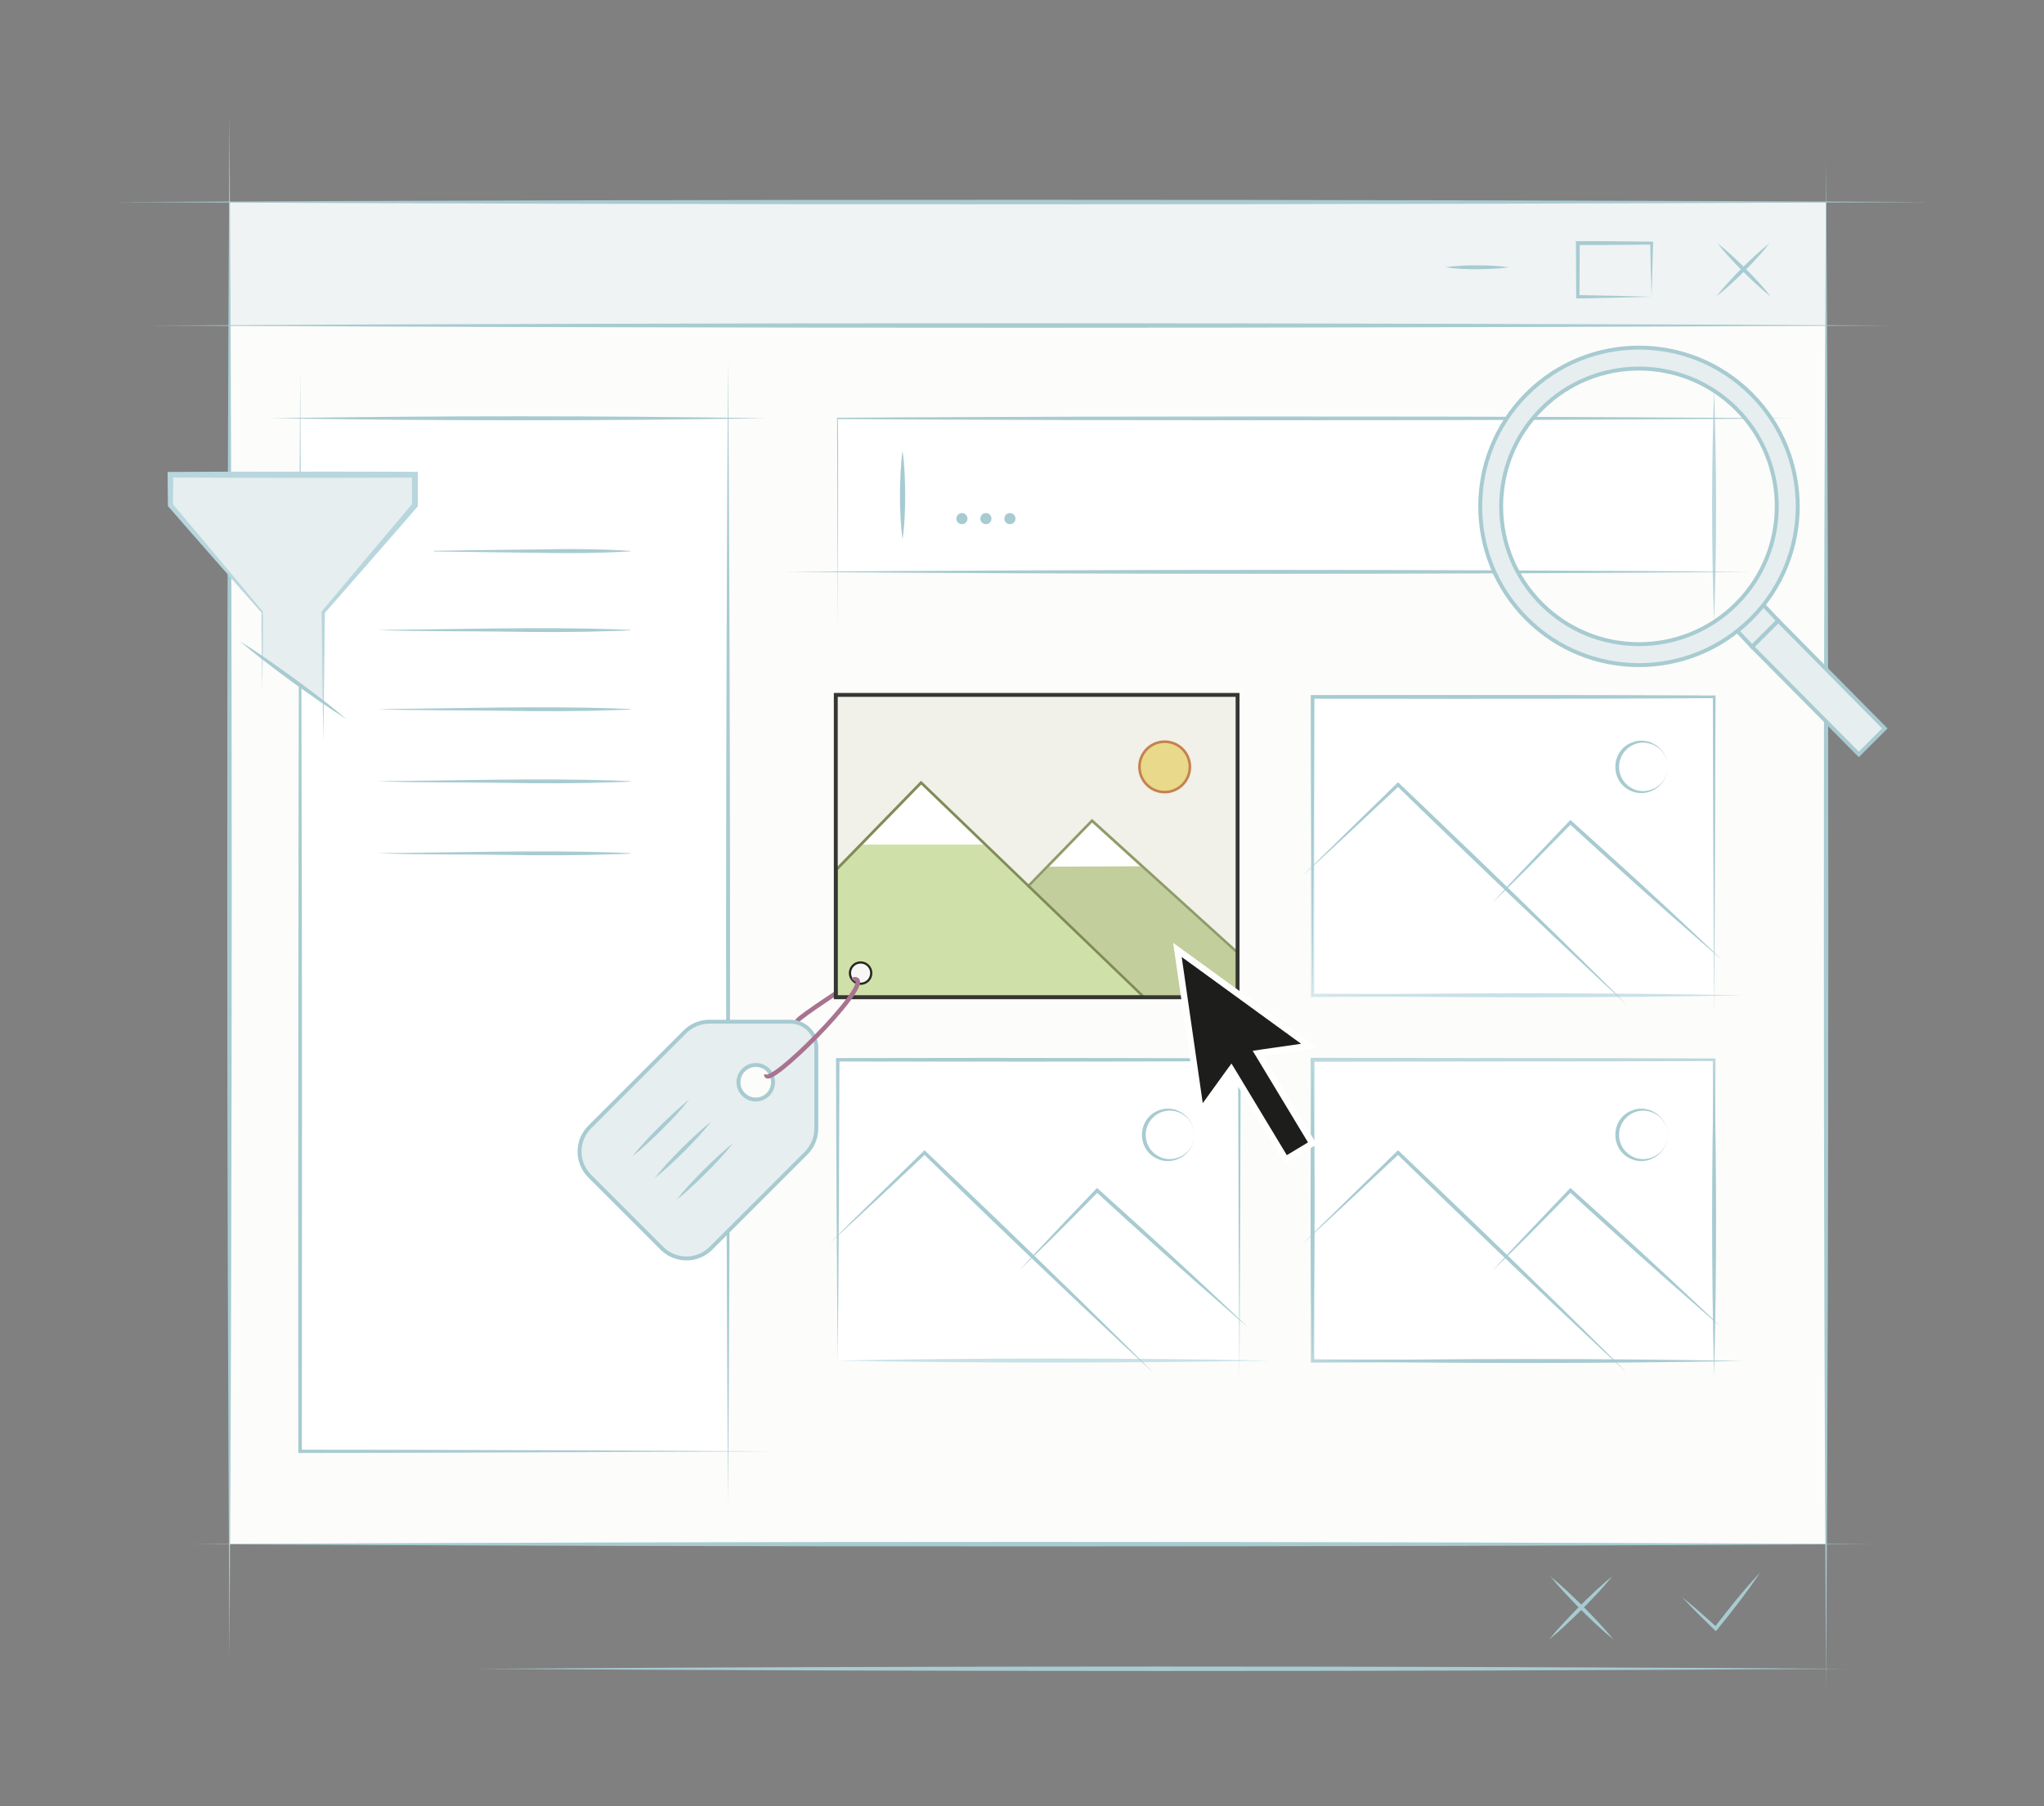 <svg width="1573" height="1390" viewBox="0 0 1573 1390" fill="none" xmlns="http://www.w3.org/2000/svg">
<rect x="0" y="0" width="1573" height="1390" fill="#808080" stroke="none"/>
<g clip-path="url(#clip0_101_952)">
<path d="M1405.3 250.5H176.6V1188.4H1405.3V250.5Z" fill="#FCFCFA"/>
<path d="M1319.2 815.6H1010.1V1047H1319.2V815.6Z" fill="white"/>
<path d="M953.8 815.6H644.7V1047H953.8V815.6Z" fill="white"/>
<path d="M953.8 815.6H644.7V1047H953.8V815.6Z" fill="white"/>
<path d="M1319.2 536.3H1010.1V766H1319.2V536.3Z" fill="white"/>
<path d="M1405.3 155.5H176.6V250.5H1405.3V155.5Z" fill="#EFF3F4"/>
<path d="M560.3 321.9H231V1116.9H560.3V321.9Z" fill="white"/>
<path d="M1319.2 321.9H644.7V440H1319.2V321.9Z" fill="white"/>
<path d="M334.1 423.9C353 423.6 390.8 423 409.7 422.9C434.9 422.4 460.2 422.3 485.3 424V424.3C482.1 424.5 479 424.7 475.8 424.8L466.3 425.2C447.4 425.9 428.5 425.7 409.6 425.4C390.8 425.2 352.8 424.7 334 424.4C334.1 424.2 334.1 423.9 334.1 423.9Z" fill="#A7CBD1"/>
<path d="M290.2 484.8C349.1 484.4 414.5 482.3 473.2 484.3C477.3 484.5 481.3 484.6 485.4 484.8V485.1C481.3 485.3 477.3 485.5 473.2 485.6C444.8 486.6 416.2 486.6 387.8 486.1C363.6 485.7 313.7 486 290.2 484.8Z" fill="#A7CBD1"/>
<path d="M290.2 545.7C349.1 545.3 414.5 543.2 473.2 545.2C477.3 545.4 481.3 545.5 485.4 545.7V546C481.3 546.2 477.3 546.4 473.2 546.5C444.8 547.5 416.2 547.5 387.8 547C363.6 546.6 313.7 546.9 290.2 545.7Z" fill="#A7CBD1"/>
<path d="M290.2 601.2C349.1 600.8 414.5 598.7 473.2 600.7C477.3 600.9 481.3 601 485.4 601.2V601.5C481.3 601.7 477.3 601.9 473.2 602C444.8 603 416.2 603 387.8 602.5C363.6 602 313.7 602.4 290.2 601.2Z" fill="#A7CBD1"/>
<path d="M290.2 656.6C349.1 656.2 414.5 654.1 473.2 656.1C477.3 656.3 481.3 656.4 485.4 656.6V656.9C481.3 657.1 477.3 657.3 473.2 657.4C444.8 658.4 416.2 658.4 387.8 657.9C363.6 657.5 313.7 657.8 290.2 656.6Z" fill="#A7CBD1"/>
<path d="M976.3 1047.1C866.2 1049.1 754.8 1049.2 644.7 1047.1C754.8 1045 866.1 1045 976.3 1047.1Z" fill="#C8E1E8"/>
<g opacity="0.75">
<path d="M1319.1 766C1241.4 766.4 1086.5 767.1 1008.8 767.3V766L1008.6 536.3V534.8H1010.1L1164.6 535C1203.6 535 1281.1 535.1 1320.2 535.3C1319.9 593 1319.5 708.2 1319.1 766ZM1319.1 766C1318.7 708.7 1318.3 593.6 1318.1 536.3L1319.1 537.3C1280.6 537.5 1203.1 537.6 1164.6 537.6L1010.1 537.8L1011.6 536.3L1011.4 766L1010.1 764.7C1087.1 764.9 1242.1 765.6 1319.1 766Z" fill="#C8E1E8"/>
</g>
<path d="M1341.6 766C1231.5 768 1120.1 768.1 1010 766C1120.1 763.9 1231.4 763.9 1341.6 766Z" fill="#C8E1E8"/>
<path d="M87 155.5C535.1 153.2 1037.8 153.2 1485.9 155.5C1037.8 157.8 535.1 157.8 87 155.5Z" fill="#A7CBD1"/>
<path d="M115.2 250.5C544.7 248.2 1026.6 248.2 1456.1 250.5C1026.6 252.8 544.8 252.8 115.2 250.5Z" fill="#A7CBD1"/>
<path d="M146.3 1188.4C561.4 1186.1 1027.1 1186.1 1442.3 1188.4C1027.2 1190.7 561.5 1190.7 146.3 1188.4Z" fill="#A7CBD1"/>
<path d="M367.2 1284.3C705.5 1282 1083 1282 1421.2 1284.3C1083.1 1286.6 705.4 1286.5 367.2 1284.3Z" fill="#A7CBD1"/>
<path d="M1405.3 1299.8C1403 923.2 1403 500.7 1405.3 124C1407.6 500.6 1407.6 923.1 1405.3 1299.8Z" fill="#A7CBD1"/>
<path d="M176.6 1275.9C174.3 895.1 174.3 467.8 176.6 87C178.9 467.8 178.9 895.1 176.6 1275.9Z" fill="#A7CBD1"/>
<path d="M1319.1 300C1321.1 359.3 1321.2 419.4 1319.1 478.7C1317.1 419.4 1317.1 359.3 1319.1 300Z" fill="#B8D6DD"/>
<path d="M594.9 1116.9C504.1 1117.3 321.7 1118.2 230.9 1118.2H229.6V1116.9L229.5 909C229.6 757.9 229.7 539.5 230.5 389.2L231 285.2L231.5 389.2C231.9 457 232.1 630.7 232.3 701.1C232.5 804.7 232.4 1013.4 232.3 1117L231 1115.7C321.6 1115.6 504.3 1116.5 594.9 1116.9Z" fill="#A7CBD1"/>
<path d="M560.3 278.6C562.3 559.8 562.3 875.3 560.3 1156.5C558.3 875.2 558.3 559.8 560.3 278.6Z" fill="#A7CBD1"/>
<path d="M208.4 321.9C334.5 319.9 463.6 319.9 589.7 321.9C463.6 324 334.5 323.9 208.4 321.9Z" fill="#A7CBD1"/>
<path d="M644.7 1048.7C644 974.7 643.5 889.6 643.4 815.6V814.3H644.7C715.9 814.1 805.3 814.1 876.5 814.3C902.6 814.3 928.7 814.5 954.8 814.6V815.6L954.4 938.2L953.8 1060.8L953.2 938.2L952.8 815.6L953.8 816.6C928 816.7 902.3 816.9 876.5 816.9C832.6 817 765.3 817.1 722 817L644.7 816.9L646 815.6L645.8 873.9C645.7 927.6 645.2 995.1 644.7 1048.7Z" fill="#A7CBD1"/>
<g opacity="0.75">
<path d="M1319.1 1047.4C1241.4 1047.8 1086.5 1048.5 1008.8 1048.7V1047.4L1008.6 815.6V814.1H1010.1L1164.6 814.3C1203.6 814.3 1281.1 814.4 1320.2 814.6C1319.9 872.9 1319.5 989.1 1319.1 1047.4ZM1319.1 1047.4C1318.7 989.6 1318.3 873.4 1318.1 815.6L1319.1 816.6C1280.6 816.8 1203.1 816.9 1164.6 816.9L1010.1 817.1L1011.6 815.6L1011.4 1047.4L1010.1 1046.1C1087.1 1046.3 1242.1 1047 1319.1 1047.4Z" fill="#A7CBD1"/>
</g>
<path d="M1319.1 815.6C1321.1 896.5 1321.2 978.5 1319.1 1059.4C1317.1 978.5 1317.1 896.5 1319.1 815.6Z" fill="#A7CBD1"/>
<path d="M1010.1 1047.4C1008.1 970.5 1008 892.5 1010.1 815.6C1012.2 892.6 1012.1 970.5 1010.1 1047.4Z" fill="#A7CBD1"/>
<path d="M1341.7 1047.4C1231.6 1049.4 1120.2 1049.5 1010.1 1047.4C1120.2 1045.4 1231.6 1045.4 1341.7 1047.4Z" fill="#A7CBD1"/>
<path d="M1010.1 768.1C1009.4 694.5 1008.9 609.9 1008.8 536.3V535H1010.1C1109.8 534.8 1219.7 534.8 1319.2 535.3H1320.2V536.3C1320 597 1319.6 719.4 1319.2 780.1L1318.6 658.2L1318.2 536.3L1319.2 537.3C1293.4 537.4 1267.7 537.6 1241.9 537.6C1170.7 537.8 1081.3 537.8 1010.1 537.6L1011.4 536.3L1011.2 594.2C1011.1 647.6 1010.6 714.7 1010.1 768.1Z" fill="#A7CBD1"/>
<path d="M1347.2 440.1C1108.2 442.1 842.5 442.1 603.4 440.1C842.5 438.1 1108.1 438.1 1347.2 440.1Z" fill="#A7CBD1"/>
<path d="M644.7 481.7L644.2 322V321.5H644.7C695.7 321.1 776.5 320.9 828.2 320.7C1003.2 320.4 1204.4 320.4 1378.6 322C1204.6 323.5 1003 323.6 828.2 323.3C776.5 323.1 695.9 322.9 644.7 322.5C645.4 319.7 644.7 482.2 644.7 481.7Z" fill="#A7CBD1"/>
<path d="M694.6 346.9C696.2 358.2 696.5 369.6 696.6 381C696.6 392.4 696.2 403.8 694.6 415.1C693 403.8 692.6 392.4 692.6 381C692.7 369.6 693 358.2 694.6 346.9Z" fill="#A7CBD1"/>
<path d="M740.261 403.424C739.086 403.424 738.078 403.003 737.236 402.162C736.395 401.32 735.974 400.312 735.974 399.137C735.974 397.962 736.395 396.954 737.236 396.113C738.078 395.271 739.086 394.851 740.261 394.851C741.436 394.851 742.444 395.271 743.285 396.113C744.127 396.954 744.547 397.962 744.547 399.137C744.547 399.915 744.349 400.63 743.952 401.281C743.571 401.932 743.055 402.456 742.404 402.853C741.769 403.234 741.055 403.424 740.261 403.424ZM758.73 403.424C757.555 403.424 756.547 403.003 755.705 402.162C754.864 401.32 754.443 400.312 754.443 399.137C754.443 397.962 754.864 396.954 755.705 396.113C756.547 395.271 757.555 394.851 758.73 394.851C759.904 394.851 760.913 395.271 761.754 396.113C762.596 396.954 763.016 397.962 763.016 399.137C763.016 399.915 762.818 400.63 762.421 401.281C762.04 401.932 761.524 402.456 760.873 402.853C760.238 403.234 759.523 403.424 758.73 403.424ZM777.198 403.424C776.024 403.424 775.015 403.003 774.174 402.162C773.332 401.32 772.912 400.312 772.912 399.137C772.912 397.962 773.332 396.954 774.174 396.113C775.015 395.271 776.024 394.851 777.198 394.851C778.373 394.851 779.382 395.271 780.223 396.113C781.065 396.954 781.485 397.962 781.485 399.137C781.485 399.915 781.287 400.63 780.89 401.281C780.509 401.932 779.993 402.456 779.342 402.853C778.707 403.234 777.992 403.424 777.198 403.424Z" fill="#A7CBD1"/>
<path d="M1334.3 482.8L1354.3 462.7L1368.5 477.7L1348.4 497.8L1334.3 482.8Z" fill="#E6EEEF" stroke="#A7CBD1" stroke-width="3" stroke-miterlimit="10"/>
<path d="M1336.3 464.7C1294.9 506.1 1227.7 506.1 1186.3 464.7C1144.9 423.3 1144.9 356.1 1186.3 314.7C1227.7 273.3 1294.9 273.3 1336.3 314.7C1377.7 356.1 1377.7 423.3 1336.3 464.7ZM1347.7 303.3C1300 255.6 1222.6 255.6 1174.9 303.3C1127.2 351 1127.2 428.4 1174.9 476.1C1222.6 523.8 1300 523.8 1347.7 476.1C1395.4 428.4 1395.4 351 1347.7 303.3Z" fill="#E6EEEF" stroke="#A7CBD1" stroke-width="3" stroke-miterlimit="10"/>
<path d="M1348.4 497.8L1368.5 477.7L1450.5 560.6L1430.5 580.6L1348.4 497.8Z" fill="#E6EEEF" stroke="#A7CBD1" stroke-width="3" stroke-miterlimit="10"/>
<path d="M658 754.8C658 754.8 614.7 782.7 613.6 785.7" stroke="#A87390" stroke-width="3.425" stroke-miterlimit="10"/>
<path d="M608.3 786.3H546C538.9 786.3 532.1 789.1 527.1 794.1L453.8 867.4C443.4 877.8 443.4 894.7 453.8 905.1L509.4 960.7C519.8 971.1 536.7 971.1 547.1 960.7L620.4 887.4C625.4 882.4 628.2 875.6 628.2 868.5V806.3C628.3 795.2 619.3 786.3 608.3 786.3ZM594.9 832.9C594.9 840.3 588.9 846.2 581.6 846.2C574.2 846.2 568.3 840.2 568.3 832.9C568.3 825.6 574.3 819.6 581.6 819.6C589 819.6 594.9 825.5 594.9 832.9Z" fill="#E6EEEF" stroke="#A7CBD1" stroke-width="3" stroke-miterlimit="10"/>
<path d="M530.4 846.2C524.1 854.2 516.8 861.9 509.6 869.1C502.3 876.3 494.7 883.6 486.7 889.9C493 881.9 500.3 874.2 507.5 867C514.7 859.9 522.4 852.6 530.4 846.2Z" fill="#A7CBD1"/>
<path d="M547.3 863.2C541 871.2 533.7 878.9 526.5 886.1C519.2 893.3 511.6 900.6 503.6 906.9C509.9 898.9 517.2 891.2 524.4 884C531.7 876.8 539.3 869.5 547.3 863.2Z" fill="#A7CBD1"/>
<path d="M564.1 879.9C557.8 887.9 550.5 895.6 543.3 902.8C536 910 528.4 917.3 520.4 923.6C526.7 915.6 534 907.9 541.2 900.7C548.4 893.6 556 886.2 564.1 879.9Z" fill="#A7CBD1"/>
<g opacity="0.85">
<path d="M950.9 536.3H644.7V766H950.9V536.3Z" fill="#EFEDE6"/>
</g>
<path d="M896.3 609.6C907.014 609.6 915.7 600.914 915.7 590.2C915.7 579.486 907.014 570.8 896.3 570.8C885.586 570.8 876.9 579.486 876.9 590.2C876.9 600.914 885.586 609.6 896.3 609.6Z" fill="#E8D98B" stroke="#C6814E" stroke-width="2" stroke-miterlimit="10"/>
<path d="M710.9 766L840.4 633L950.9 733.2V766H710.9Z" fill="#C2CE9B"/>
<path d="M877.5 666.7L840.5 633L807.3 667L877.5 666.7Z" fill="white"/>
<path d="M840.4 633L950.9 733.2V766H710.9L840.4 633ZM840.3 630.2L839 631.6L709.5 764.6L706.2 768H710.9H950.9H952.9V766V733.2V732.3L952.2 731.7L841.8 631.5L840.3 630.2Z" fill="#8E9B67"/>
<path d="M647.8 762.9V670.9L709 608.1L869.9 762.9H647.8Z" fill="#BECC96"/>
<path d="M644.7 669.7L708.9 603.8L877.5 766H644.7V669.7Z" fill="#D0E0A9"/>
<path d="M757 650L708.9 603.8L663.8 650H757Z" fill="white"/>
<path d="M708.9 603.8L877.5 766H644.7V669.7L708.9 603.8ZM708.8 600.9L707.4 602.3L643.2 668.2L642.6 668.8V669.6V766V768H644.6H877.4H882.4L878.8 764.6L710.3 602.3L708.8 600.9Z" fill="#808C57"/>
<path d="M950.9 536.3V766H644.7V536.3H950.9ZM953.9 533.3H950.9H644.7H641.7V536.3V766V769H644.7H950.9H953.9V766V536.3V533.3Z" fill="#353531"/>
<path d="M1283.3 590.2C1283.5 604 1269.1 614.1 1256.1 609.1C1238.8 602.5 1238.8 577.9 1256.1 571.3C1269 566.3 1283.5 576.3 1283.3 590.2ZM1283.3 590.2C1283.2 573.3 1262.7 565.2 1251.1 577.4C1244.3 584.3 1244.3 596.1 1251.1 603C1262.7 615.1 1283.2 607.1 1283.3 590.2Z" fill="#A7CBD1"/>
<path d="M1002.7 673.9C1023.3 653.1 1053.8 623.7 1075 602.9L1075.9 602L1076.8 602.9L1098.9 624C1142.5 665.7 1187.6 709.3 1230.4 751.7C1237.6 758.9 1244.9 766 1252 773.3C1244.5 766.4 1237.1 759.5 1229.6 752.5C1185.6 711.4 1140.2 668 1096.9 626.1L1075 604.8H1076.8C1055.1 625.2 1024.3 653.9 1002.7 673.9Z" fill="#A7CBD1"/>
<path d="M1148.5 694.7C1167.3 674.2 1188.3 652.2 1207.6 632L1208.5 631L1209.5 631.9C1243.2 662.2 1277.3 693.2 1310.2 724.4C1314.9 728.9 1319.7 733.4 1324.3 737.9C1319.3 733.7 1314.4 729.4 1309.5 725.1C1275.3 695.4 1241 664.5 1207.6 633.9L1209.5 633.8L1194.4 649.1C1179.8 664.1 1163.5 680.3 1148.5 694.7Z" fill="#A7CBD1"/>
<path d="M1283.3 873.4C1283.5 887.2 1269.1 897.3 1256.1 892.3C1238.8 885.7 1238.8 861.1 1256.1 854.5C1269 849.5 1283.5 859.6 1283.3 873.4ZM1283.3 873.4C1283.2 856.5 1262.7 848.4 1251.1 860.6C1244.3 867.5 1244.3 879.3 1251.1 886.2C1262.7 898.4 1283.2 890.3 1283.3 873.4Z" fill="#A7CBD1"/>
<path d="M1002.7 957.1C1023.3 936.3 1053.8 906.9 1075 886.1L1075.9 885.2L1076.8 886.1L1098.9 907.2C1142.5 948.9 1187.6 992.5 1230.4 1034.9C1237.6 1042.1 1244.9 1049.2 1252 1056.5C1244.5 1049.6 1237.1 1042.7 1229.6 1035.7C1185.6 994.6 1140.2 951.2 1096.9 909.3L1075 888H1076.8C1055.1 908.5 1024.3 937.1 1002.7 957.1Z" fill="#A7CBD1"/>
<path d="M1148.5 977.9C1167.3 957.4 1188.3 935.4 1207.6 915.2L1208.5 914.2L1209.5 915.1C1243.2 945.4 1277.3 976.4 1310.2 1007.6C1314.9 1012.1 1319.7 1016.6 1324.3 1021.1C1319.3 1016.9 1314.4 1012.6 1309.5 1008.3C1275.3 978.6 1241 947.7 1207.6 917.1L1209.5 917L1194.4 932.3C1179.8 947.3 1163.5 963.5 1148.5 977.9Z" fill="#A7CBD1"/>
<path d="M919 873.4C919.2 887.2 904.8 897.3 891.8 892.3C874.5 885.7 874.5 861.1 891.8 854.5C904.7 849.5 919.2 859.6 919 873.4ZM919 873.4C918.9 856.5 898.4 848.4 886.8 860.6C880 867.5 880 879.3 886.8 886.2C898.3 898.4 918.9 890.3 919 873.4Z" fill="#A7CBD1"/>
<path d="M638.3 957.1C658.9 936.3 689.4 906.9 710.6 886.1L711.5 885.2L712.4 886.1L734.5 907.2C778.1 948.9 823.2 992.5 866 1034.9C873.2 1042.1 880.5 1049.2 887.6 1056.5C880.1 1049.6 872.7 1042.7 865.2 1035.7C821.2 994.6 775.8 951.2 732.5 909.3L710.6 888H712.4C690.8 908.5 660 937.1 638.3 957.1Z" fill="#A7CBD1"/>
<path d="M784.2 977.9C803 957.4 824 935.4 843.3 915.2L844.2 914.2L845.2 915.1C879 945.5 913 976.5 946 1007.7C950.7 1012.2 955.5 1016.7 960.1 1021.2C955.1 1017 950.2 1012.7 945.3 1008.4C911.1 978.7 876.8 947.8 843.4 917.2L845.3 917.1L830.2 932.4C815.5 947.3 799.1 963.5 784.2 977.9Z" fill="#A7CBD1"/>
<path d="M662.3 757.1C666.829 757.1 670.5 753.429 670.5 748.9C670.5 744.371 666.829 740.7 662.3 740.7C657.771 740.7 654.1 744.371 654.1 748.9C654.1 753.429 657.771 757.1 662.3 757.1Z" fill="#F7F7F5" stroke="#282722" stroke-width="1.712" stroke-miterlimit="10"/>
<path d="M589.7 826.9C589.1 840.2 670.4 759.1 659.1 753.8C659.1 753.8 657.5 753.1 656.4 754.2" stroke="#A87390" stroke-width="3.425" stroke-miterlimit="10"/>
<path d="M948 812.9L927.6 841.2L913.4 743L993.6 801.3L959.1 806.2L1002.5 878L991.4 884.7L948 812.9Z" fill="#68644F"/>
<path d="M947.6 822.8L924.2 855.3L906.1 731L1007.7 804.8L968.1 810.5L1010 879.8L989.5 892.2L947.6 822.8Z" fill="#1D1D1B"/>
<path d="M909.4 736.5L1001.3 803.3L971.4 807.6L964 808.7L967.9 815.1L1006.6 879.2L990.3 889L951.6 824.9L947.7 818.5L943.3 824.5L925.6 849L909.4 736.5ZM902.8 725.6L922.6 861.7L947.4 827.3L988.7 895.6L1013.4 880.7L972.1 812.4L1014.1 806.4L902.8 725.6Z" fill="white"/>
<path d="M1240.8 1213.1C1233.7 1221.9 1225.5 1230.4 1217.5 1238.5C1209.4 1246.5 1200.9 1254.7 1192.1 1261.8C1199.2 1253 1207.4 1244.5 1215.4 1236.4C1223.4 1228.4 1231.9 1220.2 1240.8 1213.1Z" fill="#A7CBD1"/>
<path d="M1193 1213.1C1201.8 1220.2 1210.3 1228.4 1218.4 1236.4C1226.4 1244.5 1234.6 1253 1241.7 1261.8C1232.9 1254.7 1224.4 1246.5 1216.3 1238.5C1208.3 1230.4 1200.2 1221.9 1193 1213.1Z" fill="#A7CBD1"/>
<path d="M1271 228.4C1254.3 228.8 1229.5 229.5 1213 229.7C1212.9 218.8 1212.8 198.1 1212.8 187.1V185.6C1222.8 185.6 1232.7 185.6 1242.7 185.7C1250.3 185.8 1264.6 185.9 1272.2 186C1271.9 198.3 1271.3 216 1271 228.4ZM1271 228.4C1270.6 216.5 1270.2 198.8 1269.9 187.1L1271 188.2C1263.9 188.3 1249.7 188.5 1242.6 188.5C1233.1 188.6 1223.7 188.6 1214.2 188.6L1215.7 187.1C1215.7 197.4 1215.6 218.1 1215.5 228.4L1214.2 227.1C1230 227.3 1255 227.9 1271 228.4Z" fill="#A7CBD1"/>
<path d="M1161.2 205.7C1153.2 206.9 1144.8 207.1 1136.7 207.2C1128.5 207.2 1120.3 206.9 1112.2 205.7C1120.3 204.5 1128.5 204.2 1136.7 204.2C1144.8 204.3 1153.2 204.5 1161.2 205.7Z" fill="#A7CBD1"/>
<path d="M1361.9 187.1C1356 194.7 1349.1 201.9 1342.4 208.7C1335.6 215.4 1328.4 222.3 1320.8 228.2C1326.7 220.6 1333.6 213.4 1340.3 206.6C1347.1 199.9 1354.3 193 1361.9 187.1Z" fill="#A7CBD1"/>
<path d="M1321.6 187.1C1329.2 193 1336.4 199.9 1343.2 206.6C1349.9 213.4 1356.8 220.6 1362.7 228.2C1355.1 222.3 1347.9 215.4 1341.1 208.7C1334.4 201.9 1327.5 194.7 1321.6 187.1Z" fill="#A7CBD1"/>
<path d="M1354.6 1210.1C1344.1 1225.8 1332.5 1240.8 1320.5 1255.4C1311.6 1246.8 1302.7 1238.1 1294.3 1229C1303.6 1236.5 1312.5 1244.4 1321.3 1252.4L1319.3 1252.6C1330.5 1237.9 1342 1223.6 1354.6 1210.1Z" fill="#A7CBD1"/>
<path d="M201.8 506.4V471.1L131.2 388.8V365.3H319.4V388.8L248.8 471.1V541.7" fill="#E6EEEF"/>
<path d="M201.8 532.4C201.8 517.9 200.9 484.2 201.3 471.5C178.8 446.1 152 415.7 129.7 390L129.2 389.5V388.8L129 365.3V363.2H131.2L178.2 363C221.9 363 275.8 362.8 319.3 363.1H321.6V365.4L321.5 388.9V389.7L321 390.3L303.2 410.8C285.9 430.6 267 452.4 249.7 472L250 471.2C249.6 499.6 249.3 543.8 248.8 571.9C248.6 559.3 248.3 534.1 248.1 521.5L247.5 471.1V470.7C259.2 456.7 270.9 442.7 282.6 428.8C291.3 418.5 308.9 397.7 317.6 387.4L317.1 388.8L317 365.3L319.3 367.6C275.9 367.8 221.8 367.8 178.2 367.7L131.2 367.5L133.3 365.4L133.1 388.9L132.6 387.6L150.1 408.3C165.6 426.8 186.8 452.1 202.2 470.7C202.7 486 201.9 517 201.8 532.4Z" fill="#B8D6DD"/>
<path d="M266.6 553.4C252.4 544.5 238.3 534.5 224.7 524.7C211.2 514.8 197.3 504.3 184.6 493.5C198.8 502.3 212.9 512.4 226.5 522.2C240 532.1 253.9 542.6 266.6 553.4Z" fill="#A7CBD1"/>
</g>
<defs>
<clipPath id="clip0_101_952">
<rect width="1398.9" height="1214.6" fill="white" transform="translate(87 87)"/>
</clipPath>
</defs>
</svg>
